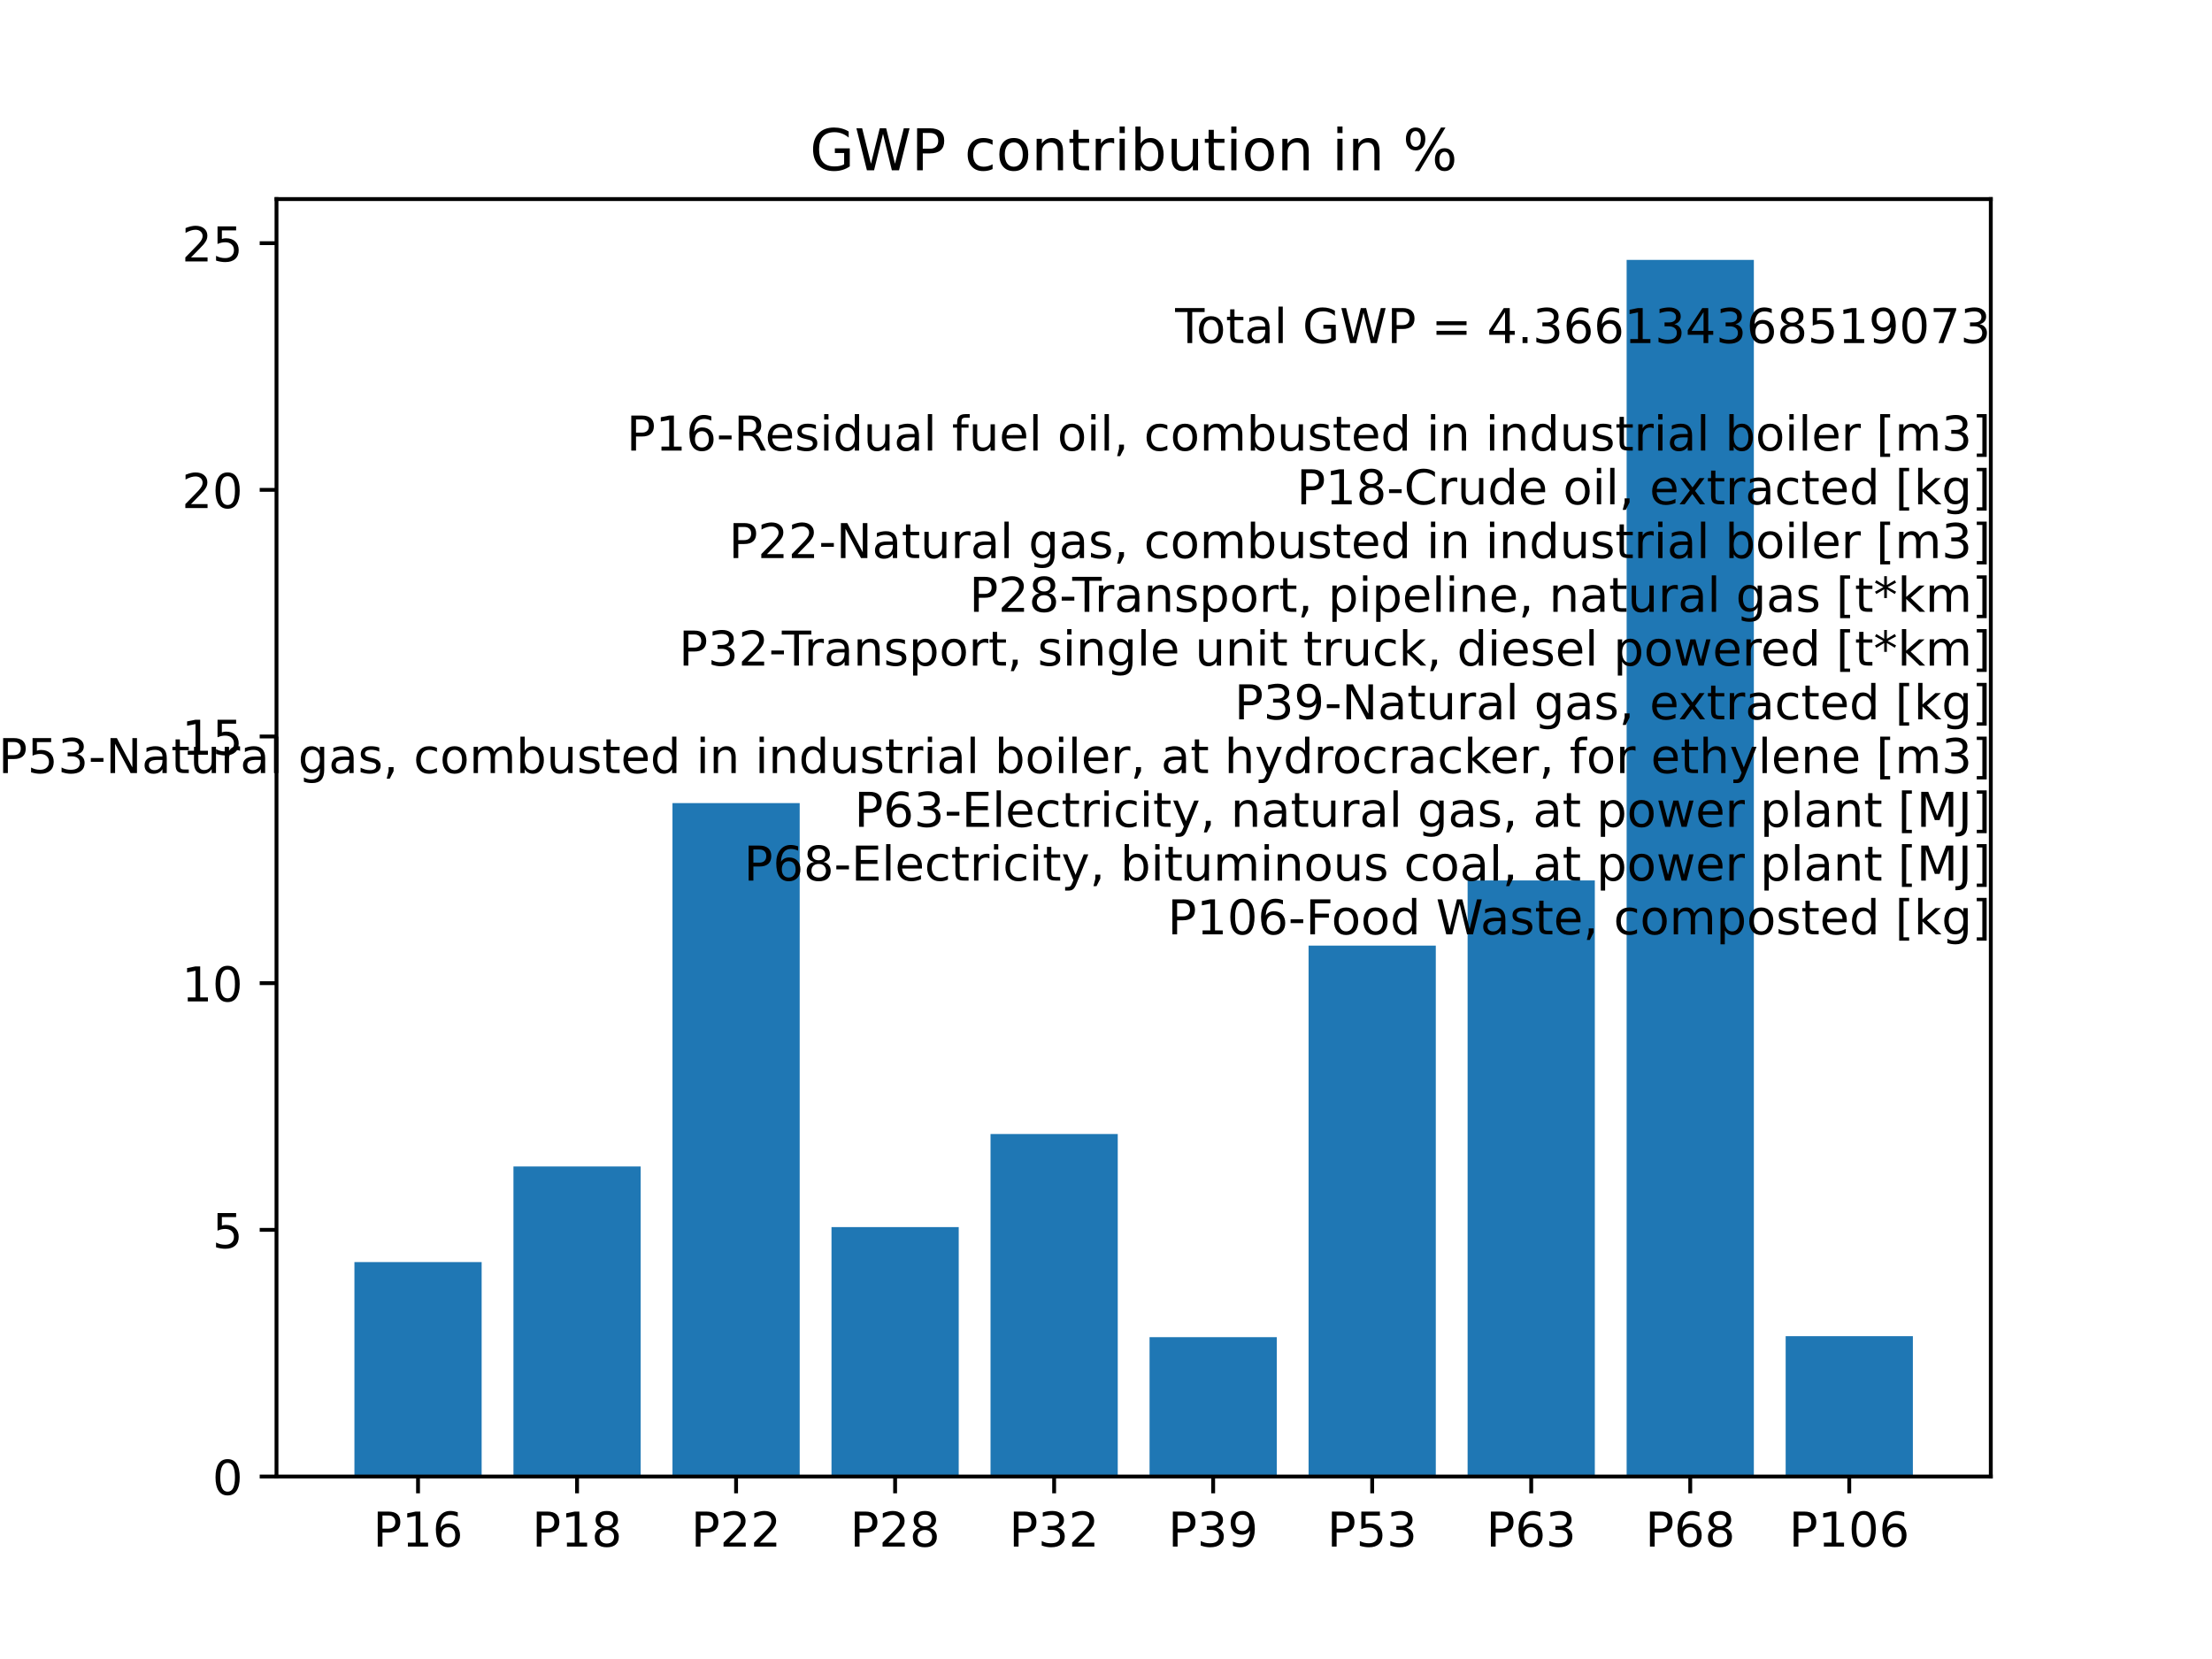 <?xml version="1.0" encoding="utf-8" standalone="no"?>
<!DOCTYPE svg PUBLIC "-//W3C//DTD SVG 1.1//EN"
  "http://www.w3.org/Graphics/SVG/1.1/DTD/svg11.dtd">
<!-- Created with matplotlib (https://matplotlib.org/) -->
<svg height="345.6pt" version="1.1" viewBox="0 0 460.8 345.6" width="460.8pt" xmlns="http://www.w3.org/2000/svg" xmlns:xlink="http://www.w3.org/1999/xlink">
 <defs>
  <style type="text/css">*{stroke-linecap:butt;stroke-linejoin:round;}</style>
 </defs>
 <g id="figure_1">
  <g id="patch_1">
   <path d="M 0 345.6 
L 460.8 345.6 
L 460.8 0 
L 0 0 
z
" style="fill:#ffffff;"/>
  </g>
  <g id="axes_1">
   <g id="patch_2">
    <path d="M 57.6 307.584 
L 414.72 307.584 
L 414.72 41.472 
L 57.6 41.472 
z
" style="fill:#ffffff;"/>
   </g>
   <g id="patch_3">
    <path clip-path="url(#pdb915aa2d9)" d="M 73.833 307.584 
L 100.335 307.584 
L 100.335 262.91 
L 73.833 262.91 
z
" style="fill:#1f77b4;"/>
   </g>
   <g id="patch_4">
    <path clip-path="url(#pdb915aa2d9)" d="M 106.961 307.584 
L 133.463 307.584 
L 133.463 242.993 
L 106.961 242.993 
z
" style="fill:#1f77b4;"/>
   </g>
   <g id="patch_5">
    <path clip-path="url(#pdb915aa2d9)" d="M 140.089 307.584 
L 166.591 307.584 
L 166.591 167.307 
L 140.089 167.307 
z
" style="fill:#1f77b4;"/>
   </g>
   <g id="patch_6">
    <path clip-path="url(#pdb915aa2d9)" d="M 173.217 307.584 
L 199.719 307.584 
L 199.719 255.628 
L 173.217 255.628 
z
" style="fill:#1f77b4;"/>
   </g>
   <g id="patch_7">
    <path clip-path="url(#pdb915aa2d9)" d="M 206.345 307.584 
L 232.847 307.584 
L 232.847 236.241 
L 206.345 236.241 
z
" style="fill:#1f77b4;"/>
   </g>
   <g id="patch_8">
    <path clip-path="url(#pdb915aa2d9)" d="M 239.473 307.584 
L 265.975 307.584 
L 265.975 278.551 
L 239.473 278.551 
z
" style="fill:#1f77b4;"/>
   </g>
   <g id="patch_9">
    <path clip-path="url(#pdb915aa2d9)" d="M 272.601 307.584 
L 299.103 307.584 
L 299.103 196.993 
L 272.601 196.993 
z
" style="fill:#1f77b4;"/>
   </g>
   <g id="patch_10">
    <path clip-path="url(#pdb915aa2d9)" d="M 305.729 307.584 
L 332.231 307.584 
L 332.231 183.408 
L 305.729 183.408 
z
" style="fill:#1f77b4;"/>
   </g>
   <g id="patch_11">
    <path clip-path="url(#pdb915aa2d9)" d="M 338.857 307.584 
L 365.359 307.584 
L 365.359 54.144 
L 338.857 54.144 
z
" style="fill:#1f77b4;"/>
   </g>
   <g id="patch_12">
    <path clip-path="url(#pdb915aa2d9)" d="M 371.985 307.584 
L 398.487 307.584 
L 398.487 278.349 
L 371.985 278.349 
z
" style="fill:#1f77b4;"/>
   </g>
   <g id="matplotlib.axis_1">
    <g id="xtick_1">
     <g id="line2d_1">
      <defs>
       <path d="M 0 0 
L 0 3.5 
" id="me3c1820be6" style="stroke:#000000;stroke-width:0.8;"/>
      </defs>
      <g>
       <use style="stroke:#000000;stroke-width:0.8;" x="87.084" xlink:href="#me3c1820be6" y="307.584"/>
      </g>
     </g>
     <g id="text_1">
      <!-- P16 -->
      <g transform="translate(77.707 322.182)scale(0.1 -0.1)">
       <defs>
        <path d="M 19.672 64.797 
L 19.672 37.406 
L 32.078 37.406 
Q 38.969 37.406 42.719 40.969 
Q 46.484 44.531 46.484 51.125 
Q 46.484 57.672 42.719 61.234 
Q 38.969 64.797 32.078 64.797 
z
M 9.812 72.906 
L 32.078 72.906 
Q 44.344 72.906 50.609 67.359 
Q 56.891 61.812 56.891 51.125 
Q 56.891 40.328 50.609 34.812 
Q 44.344 29.297 32.078 29.297 
L 19.672 29.297 
L 19.672 0 
L 9.812 0 
z
" id="DejaVuSans-80"/>
        <path d="M 12.406 8.297 
L 28.516 8.297 
L 28.516 63.922 
L 10.984 60.406 
L 10.984 69.391 
L 28.422 72.906 
L 38.281 72.906 
L 38.281 8.297 
L 54.391 8.297 
L 54.391 0 
L 12.406 0 
z
" id="DejaVuSans-49"/>
        <path d="M 33.016 40.375 
Q 26.375 40.375 22.484 35.828 
Q 18.609 31.297 18.609 23.391 
Q 18.609 15.531 22.484 10.953 
Q 26.375 6.391 33.016 6.391 
Q 39.656 6.391 43.531 10.953 
Q 47.406 15.531 47.406 23.391 
Q 47.406 31.297 43.531 35.828 
Q 39.656 40.375 33.016 40.375 
z
M 52.594 71.297 
L 52.594 62.312 
Q 48.875 64.062 45.094 64.984 
Q 41.312 65.922 37.594 65.922 
Q 27.828 65.922 22.672 59.328 
Q 17.531 52.734 16.797 39.406 
Q 19.672 43.656 24.016 45.922 
Q 28.375 48.188 33.594 48.188 
Q 44.578 48.188 50.953 41.516 
Q 57.328 34.859 57.328 23.391 
Q 57.328 12.156 50.688 5.359 
Q 44.047 -1.422 33.016 -1.422 
Q 20.359 -1.422 13.672 8.266 
Q 6.984 17.969 6.984 36.375 
Q 6.984 53.656 15.188 63.938 
Q 23.391 74.219 37.203 74.219 
Q 40.922 74.219 44.703 73.484 
Q 48.484 72.75 52.594 71.297 
z
" id="DejaVuSans-54"/>
       </defs>
       <use xlink:href="#DejaVuSans-80"/>
       <use x="60.303" xlink:href="#DejaVuSans-49"/>
       <use x="123.926" xlink:href="#DejaVuSans-54"/>
      </g>
     </g>
    </g>
    <g id="xtick_2">
     <g id="line2d_2">
      <g>
       <use style="stroke:#000000;stroke-width:0.8;" x="120.212" xlink:href="#me3c1820be6" y="307.584"/>
      </g>
     </g>
     <g id="text_2">
      <!-- P18 -->
      <g transform="translate(110.835 322.182)scale(0.1 -0.1)">
       <defs>
        <path d="M 31.781 34.625 
Q 24.75 34.625 20.719 30.859 
Q 16.703 27.094 16.703 20.516 
Q 16.703 13.922 20.719 10.156 
Q 24.75 6.391 31.781 6.391 
Q 38.812 6.391 42.859 10.172 
Q 46.922 13.969 46.922 20.516 
Q 46.922 27.094 42.891 30.859 
Q 38.875 34.625 31.781 34.625 
z
M 21.922 38.812 
Q 15.578 40.375 12.031 44.719 
Q 8.5 49.078 8.5 55.328 
Q 8.5 64.062 14.719 69.141 
Q 20.953 74.219 31.781 74.219 
Q 42.672 74.219 48.875 69.141 
Q 55.078 64.062 55.078 55.328 
Q 55.078 49.078 51.531 44.719 
Q 48 40.375 41.703 38.812 
Q 48.828 37.156 52.797 32.312 
Q 56.781 27.484 56.781 20.516 
Q 56.781 9.906 50.312 4.234 
Q 43.844 -1.422 31.781 -1.422 
Q 19.734 -1.422 13.25 4.234 
Q 6.781 9.906 6.781 20.516 
Q 6.781 27.484 10.781 32.312 
Q 14.797 37.156 21.922 38.812 
z
M 18.312 54.391 
Q 18.312 48.734 21.844 45.562 
Q 25.391 42.391 31.781 42.391 
Q 38.141 42.391 41.719 45.562 
Q 45.312 48.734 45.312 54.391 
Q 45.312 60.062 41.719 63.234 
Q 38.141 66.406 31.781 66.406 
Q 25.391 66.406 21.844 63.234 
Q 18.312 60.062 18.312 54.391 
z
" id="DejaVuSans-56"/>
       </defs>
       <use xlink:href="#DejaVuSans-80"/>
       <use x="60.303" xlink:href="#DejaVuSans-49"/>
       <use x="123.926" xlink:href="#DejaVuSans-56"/>
      </g>
     </g>
    </g>
    <g id="xtick_3">
     <g id="line2d_3">
      <g>
       <use style="stroke:#000000;stroke-width:0.8;" x="153.34" xlink:href="#me3c1820be6" y="307.584"/>
      </g>
     </g>
     <g id="text_3">
      <!-- P22 -->
      <g transform="translate(143.963 322.182)scale(0.1 -0.1)">
       <defs>
        <path d="M 19.188 8.297 
L 53.609 8.297 
L 53.609 0 
L 7.328 0 
L 7.328 8.297 
Q 12.938 14.109 22.625 23.891 
Q 32.328 33.688 34.812 36.531 
Q 39.547 41.844 41.422 45.531 
Q 43.312 49.219 43.312 52.781 
Q 43.312 58.594 39.234 62.25 
Q 35.156 65.922 28.609 65.922 
Q 23.969 65.922 18.812 64.312 
Q 13.672 62.703 7.812 59.422 
L 7.812 69.391 
Q 13.766 71.781 18.938 73 
Q 24.125 74.219 28.422 74.219 
Q 39.75 74.219 46.484 68.547 
Q 53.219 62.891 53.219 53.422 
Q 53.219 48.922 51.531 44.891 
Q 49.859 40.875 45.406 35.406 
Q 44.188 33.984 37.641 27.219 
Q 31.109 20.453 19.188 8.297 
z
" id="DejaVuSans-50"/>
       </defs>
       <use xlink:href="#DejaVuSans-80"/>
       <use x="60.303" xlink:href="#DejaVuSans-50"/>
       <use x="123.926" xlink:href="#DejaVuSans-50"/>
      </g>
     </g>
    </g>
    <g id="xtick_4">
     <g id="line2d_4">
      <g>
       <use style="stroke:#000000;stroke-width:0.8;" x="186.468" xlink:href="#me3c1820be6" y="307.584"/>
      </g>
     </g>
     <g id="text_4">
      <!-- P28 -->
      <g transform="translate(177.091 322.182)scale(0.1 -0.1)">
       <use xlink:href="#DejaVuSans-80"/>
       <use x="60.303" xlink:href="#DejaVuSans-50"/>
       <use x="123.926" xlink:href="#DejaVuSans-56"/>
      </g>
     </g>
    </g>
    <g id="xtick_5">
     <g id="line2d_5">
      <g>
       <use style="stroke:#000000;stroke-width:0.8;" x="219.596" xlink:href="#me3c1820be6" y="307.584"/>
      </g>
     </g>
     <g id="text_5">
      <!-- P32 -->
      <g transform="translate(210.219 322.182)scale(0.1 -0.1)">
       <defs>
        <path d="M 40.578 39.312 
Q 47.656 37.797 51.625 33 
Q 55.609 28.219 55.609 21.188 
Q 55.609 10.406 48.188 4.484 
Q 40.766 -1.422 27.094 -1.422 
Q 22.516 -1.422 17.656 -0.516 
Q 12.797 0.391 7.625 2.203 
L 7.625 11.719 
Q 11.719 9.328 16.594 8.109 
Q 21.484 6.891 26.812 6.891 
Q 36.078 6.891 40.938 10.547 
Q 45.797 14.203 45.797 21.188 
Q 45.797 27.641 41.281 31.266 
Q 36.766 34.906 28.719 34.906 
L 20.219 34.906 
L 20.219 43.016 
L 29.109 43.016 
Q 36.375 43.016 40.234 45.922 
Q 44.094 48.828 44.094 54.297 
Q 44.094 59.906 40.109 62.906 
Q 36.141 65.922 28.719 65.922 
Q 24.656 65.922 20.016 65.031 
Q 15.375 64.156 9.812 62.312 
L 9.812 71.094 
Q 15.438 72.656 20.344 73.438 
Q 25.25 74.219 29.594 74.219 
Q 40.828 74.219 47.359 69.109 
Q 53.906 64.016 53.906 55.328 
Q 53.906 49.266 50.438 45.094 
Q 46.969 40.922 40.578 39.312 
z
" id="DejaVuSans-51"/>
       </defs>
       <use xlink:href="#DejaVuSans-80"/>
       <use x="60.303" xlink:href="#DejaVuSans-51"/>
       <use x="123.926" xlink:href="#DejaVuSans-50"/>
      </g>
     </g>
    </g>
    <g id="xtick_6">
     <g id="line2d_6">
      <g>
       <use style="stroke:#000000;stroke-width:0.8;" x="252.724" xlink:href="#me3c1820be6" y="307.584"/>
      </g>
     </g>
     <g id="text_6">
      <!-- P39 -->
      <g transform="translate(243.347 322.182)scale(0.1 -0.1)">
       <defs>
        <path d="M 10.984 1.516 
L 10.984 10.5 
Q 14.703 8.734 18.5 7.812 
Q 22.312 6.891 25.984 6.891 
Q 35.75 6.891 40.891 13.453 
Q 46.047 20.016 46.781 33.406 
Q 43.953 29.203 39.594 26.953 
Q 35.25 24.703 29.984 24.703 
Q 19.047 24.703 12.672 31.312 
Q 6.297 37.938 6.297 49.422 
Q 6.297 60.641 12.938 67.422 
Q 19.578 74.219 30.609 74.219 
Q 43.266 74.219 49.922 64.516 
Q 56.594 54.828 56.594 36.375 
Q 56.594 19.141 48.406 8.859 
Q 40.234 -1.422 26.422 -1.422 
Q 22.703 -1.422 18.891 -0.688 
Q 15.094 0.047 10.984 1.516 
z
M 30.609 32.422 
Q 37.25 32.422 41.125 36.953 
Q 45.016 41.5 45.016 49.422 
Q 45.016 57.281 41.125 61.844 
Q 37.25 66.406 30.609 66.406 
Q 23.969 66.406 20.094 61.844 
Q 16.219 57.281 16.219 49.422 
Q 16.219 41.5 20.094 36.953 
Q 23.969 32.422 30.609 32.422 
z
" id="DejaVuSans-57"/>
       </defs>
       <use xlink:href="#DejaVuSans-80"/>
       <use x="60.303" xlink:href="#DejaVuSans-51"/>
       <use x="123.926" xlink:href="#DejaVuSans-57"/>
      </g>
     </g>
    </g>
    <g id="xtick_7">
     <g id="line2d_7">
      <g>
       <use style="stroke:#000000;stroke-width:0.8;" x="285.852" xlink:href="#me3c1820be6" y="307.584"/>
      </g>
     </g>
     <g id="text_7">
      <!-- P53 -->
      <g transform="translate(276.475 322.182)scale(0.1 -0.1)">
       <defs>
        <path d="M 10.797 72.906 
L 49.516 72.906 
L 49.516 64.594 
L 19.828 64.594 
L 19.828 46.734 
Q 21.969 47.469 24.109 47.828 
Q 26.266 48.188 28.422 48.188 
Q 40.625 48.188 47.75 41.5 
Q 54.891 34.812 54.891 23.391 
Q 54.891 11.625 47.562 5.094 
Q 40.234 -1.422 26.906 -1.422 
Q 22.312 -1.422 17.547 -0.641 
Q 12.797 0.141 7.719 1.703 
L 7.719 11.625 
Q 12.109 9.234 16.797 8.062 
Q 21.484 6.891 26.703 6.891 
Q 35.156 6.891 40.078 11.328 
Q 45.016 15.766 45.016 23.391 
Q 45.016 31 40.078 35.438 
Q 35.156 39.891 26.703 39.891 
Q 22.75 39.891 18.812 39.016 
Q 14.891 38.141 10.797 36.281 
z
" id="DejaVuSans-53"/>
       </defs>
       <use xlink:href="#DejaVuSans-80"/>
       <use x="60.303" xlink:href="#DejaVuSans-53"/>
       <use x="123.926" xlink:href="#DejaVuSans-51"/>
      </g>
     </g>
    </g>
    <g id="xtick_8">
     <g id="line2d_8">
      <g>
       <use style="stroke:#000000;stroke-width:0.8;" x="318.98" xlink:href="#me3c1820be6" y="307.584"/>
      </g>
     </g>
     <g id="text_8">
      <!-- P63 -->
      <g transform="translate(309.603 322.182)scale(0.1 -0.1)">
       <use xlink:href="#DejaVuSans-80"/>
       <use x="60.303" xlink:href="#DejaVuSans-54"/>
       <use x="123.926" xlink:href="#DejaVuSans-51"/>
      </g>
     </g>
    </g>
    <g id="xtick_9">
     <g id="line2d_9">
      <g>
       <use style="stroke:#000000;stroke-width:0.8;" x="352.108" xlink:href="#me3c1820be6" y="307.584"/>
      </g>
     </g>
     <g id="text_9">
      <!-- P68 -->
      <g transform="translate(342.731 322.182)scale(0.1 -0.1)">
       <use xlink:href="#DejaVuSans-80"/>
       <use x="60.303" xlink:href="#DejaVuSans-54"/>
       <use x="123.926" xlink:href="#DejaVuSans-56"/>
      </g>
     </g>
    </g>
    <g id="xtick_10">
     <g id="line2d_10">
      <g>
       <use style="stroke:#000000;stroke-width:0.8;" x="385.236" xlink:href="#me3c1820be6" y="307.584"/>
      </g>
     </g>
     <g id="text_10">
      <!-- P106 -->
      <g transform="translate(372.677 322.182)scale(0.1 -0.1)">
       <defs>
        <path d="M 31.781 66.406 
Q 24.172 66.406 20.328 58.906 
Q 16.5 51.422 16.5 36.375 
Q 16.5 21.391 20.328 13.891 
Q 24.172 6.391 31.781 6.391 
Q 39.453 6.391 43.281 13.891 
Q 47.125 21.391 47.125 36.375 
Q 47.125 51.422 43.281 58.906 
Q 39.453 66.406 31.781 66.406 
z
M 31.781 74.219 
Q 44.047 74.219 50.516 64.516 
Q 56.984 54.828 56.984 36.375 
Q 56.984 17.969 50.516 8.266 
Q 44.047 -1.422 31.781 -1.422 
Q 19.531 -1.422 13.062 8.266 
Q 6.594 17.969 6.594 36.375 
Q 6.594 54.828 13.062 64.516 
Q 19.531 74.219 31.781 74.219 
z
" id="DejaVuSans-48"/>
       </defs>
       <use xlink:href="#DejaVuSans-80"/>
       <use x="60.303" xlink:href="#DejaVuSans-49"/>
       <use x="123.926" xlink:href="#DejaVuSans-48"/>
       <use x="187.549" xlink:href="#DejaVuSans-54"/>
      </g>
     </g>
    </g>
   </g>
   <g id="matplotlib.axis_2">
    <g id="ytick_1">
     <g id="line2d_11">
      <defs>
       <path d="M 0 0 
L -3.5 0 
" id="m785fadb563" style="stroke:#000000;stroke-width:0.8;"/>
      </defs>
      <g>
       <use style="stroke:#000000;stroke-width:0.8;" x="57.6" xlink:href="#m785fadb563" y="307.584"/>
      </g>
     </g>
     <g id="text_11">
      <!-- 0 -->
      <g transform="translate(44.237 311.383)scale(0.1 -0.1)">
       <use xlink:href="#DejaVuSans-48"/>
      </g>
     </g>
    </g>
    <g id="ytick_2">
     <g id="line2d_12">
      <g>
       <use style="stroke:#000000;stroke-width:0.8;" x="57.6" xlink:href="#m785fadb563" y="256.198"/>
      </g>
     </g>
     <g id="text_12">
      <!-- 5 -->
      <g transform="translate(44.237 259.998)scale(0.1 -0.1)">
       <use xlink:href="#DejaVuSans-53"/>
      </g>
     </g>
    </g>
    <g id="ytick_3">
     <g id="line2d_13">
      <g>
       <use style="stroke:#000000;stroke-width:0.8;" x="57.6" xlink:href="#m785fadb563" y="204.813"/>
      </g>
     </g>
     <g id="text_13">
      <!-- 10 -->
      <g transform="translate(37.875 208.612)scale(0.1 -0.1)">
       <use xlink:href="#DejaVuSans-49"/>
       <use x="63.623" xlink:href="#DejaVuSans-48"/>
      </g>
     </g>
    </g>
    <g id="ytick_4">
     <g id="line2d_14">
      <g>
       <use style="stroke:#000000;stroke-width:0.8;" x="57.6" xlink:href="#m785fadb563" y="153.427"/>
      </g>
     </g>
     <g id="text_14">
      <!-- 15 -->
      <g transform="translate(37.875 157.226)scale(0.1 -0.1)">
       <use xlink:href="#DejaVuSans-49"/>
       <use x="63.623" xlink:href="#DejaVuSans-53"/>
      </g>
     </g>
    </g>
    <g id="ytick_5">
     <g id="line2d_15">
      <g>
       <use style="stroke:#000000;stroke-width:0.8;" x="57.6" xlink:href="#m785fadb563" y="102.042"/>
      </g>
     </g>
     <g id="text_15">
      <!-- 20 -->
      <g transform="translate(37.875 105.841)scale(0.1 -0.1)">
       <use xlink:href="#DejaVuSans-50"/>
       <use x="63.623" xlink:href="#DejaVuSans-48"/>
      </g>
     </g>
    </g>
    <g id="ytick_6">
     <g id="line2d_16">
      <g>
       <use style="stroke:#000000;stroke-width:0.8;" x="57.6" xlink:href="#m785fadb563" y="50.656"/>
      </g>
     </g>
     <g id="text_16">
      <!-- 25 -->
      <g transform="translate(37.875 54.455)scale(0.1 -0.1)">
       <use xlink:href="#DejaVuSans-50"/>
       <use x="63.623" xlink:href="#DejaVuSans-53"/>
      </g>
     </g>
    </g>
   </g>
   <g id="patch_13">
    <path d="M 57.6 307.584 
L 57.6 41.472 
" style="fill:none;stroke:#000000;stroke-linecap:square;stroke-linejoin:miter;stroke-width:0.8;"/>
   </g>
   <g id="patch_14">
    <path d="M 414.72 307.584 
L 414.72 41.472 
" style="fill:none;stroke:#000000;stroke-linecap:square;stroke-linejoin:miter;stroke-width:0.8;"/>
   </g>
   <g id="patch_15">
    <path d="M 57.6 307.584 
L 414.72 307.584 
" style="fill:none;stroke:#000000;stroke-linecap:square;stroke-linejoin:miter;stroke-width:0.8;"/>
   </g>
   <g id="patch_16">
    <path d="M 57.6 41.472 
L 414.72 41.472 
" style="fill:none;stroke:#000000;stroke-linecap:square;stroke-linejoin:miter;stroke-width:0.8;"/>
   </g>
   <g id="text_17">
    <!--  -->
    <g transform="translate(414.72 49.07)scale(0.1 -0.1)"/>
    <!--  -->
    <g transform="translate(414.72 60.268)scale(0.1 -0.1)"/>
    <!--  Total GWP = 4.366134368519073 -->
    <g transform="translate(241.631 71.466)scale(0.1 -0.1)">
     <defs>
      <path id="DejaVuSans-32"/>
      <path d="M -0.297 72.906 
L 61.375 72.906 
L 61.375 64.594 
L 35.5 64.594 
L 35.5 0 
L 25.594 0 
L 25.594 64.594 
L -0.297 64.594 
z
" id="DejaVuSans-84"/>
      <path d="M 30.609 48.391 
Q 23.391 48.391 19.188 42.75 
Q 14.984 37.109 14.984 27.297 
Q 14.984 17.484 19.156 11.844 
Q 23.344 6.203 30.609 6.203 
Q 37.797 6.203 41.984 11.859 
Q 46.188 17.531 46.188 27.297 
Q 46.188 37.016 41.984 42.703 
Q 37.797 48.391 30.609 48.391 
z
M 30.609 56 
Q 42.328 56 49.016 48.375 
Q 55.719 40.766 55.719 27.297 
Q 55.719 13.875 49.016 6.219 
Q 42.328 -1.422 30.609 -1.422 
Q 18.844 -1.422 12.172 6.219 
Q 5.516 13.875 5.516 27.297 
Q 5.516 40.766 12.172 48.375 
Q 18.844 56 30.609 56 
z
" id="DejaVuSans-111"/>
      <path d="M 18.312 70.219 
L 18.312 54.688 
L 36.812 54.688 
L 36.812 47.703 
L 18.312 47.703 
L 18.312 18.016 
Q 18.312 11.328 20.141 9.422 
Q 21.969 7.516 27.594 7.516 
L 36.812 7.516 
L 36.812 0 
L 27.594 0 
Q 17.188 0 13.234 3.875 
Q 9.281 7.766 9.281 18.016 
L 9.281 47.703 
L 2.688 47.703 
L 2.688 54.688 
L 9.281 54.688 
L 9.281 70.219 
z
" id="DejaVuSans-116"/>
      <path d="M 34.281 27.484 
Q 23.391 27.484 19.188 25 
Q 14.984 22.516 14.984 16.5 
Q 14.984 11.719 18.141 8.906 
Q 21.297 6.109 26.703 6.109 
Q 34.188 6.109 38.703 11.406 
Q 43.219 16.703 43.219 25.484 
L 43.219 27.484 
z
M 52.203 31.203 
L 52.203 0 
L 43.219 0 
L 43.219 8.297 
Q 40.141 3.328 35.547 0.953 
Q 30.953 -1.422 24.312 -1.422 
Q 15.922 -1.422 10.953 3.297 
Q 6 8.016 6 15.922 
Q 6 25.141 12.172 29.828 
Q 18.359 34.516 30.609 34.516 
L 43.219 34.516 
L 43.219 35.406 
Q 43.219 41.609 39.141 45 
Q 35.062 48.391 27.688 48.391 
Q 23 48.391 18.547 47.266 
Q 14.109 46.141 10.016 43.891 
L 10.016 52.203 
Q 14.938 54.109 19.578 55.047 
Q 24.219 56 28.609 56 
Q 40.484 56 46.344 49.844 
Q 52.203 43.703 52.203 31.203 
z
" id="DejaVuSans-97"/>
      <path d="M 9.422 75.984 
L 18.406 75.984 
L 18.406 0 
L 9.422 0 
z
" id="DejaVuSans-108"/>
      <path d="M 59.516 10.406 
L 59.516 29.984 
L 43.406 29.984 
L 43.406 38.094 
L 69.281 38.094 
L 69.281 6.781 
Q 63.578 2.734 56.688 0.656 
Q 49.812 -1.422 42 -1.422 
Q 24.906 -1.422 15.25 8.562 
Q 5.609 18.562 5.609 36.375 
Q 5.609 54.25 15.25 64.234 
Q 24.906 74.219 42 74.219 
Q 49.125 74.219 55.547 72.453 
Q 61.969 70.703 67.391 67.281 
L 67.391 56.781 
Q 61.922 61.422 55.766 63.766 
Q 49.609 66.109 42.828 66.109 
Q 29.438 66.109 22.719 58.641 
Q 16.016 51.172 16.016 36.375 
Q 16.016 21.625 22.719 14.156 
Q 29.438 6.688 42.828 6.688 
Q 48.047 6.688 52.141 7.594 
Q 56.25 8.5 59.516 10.406 
z
" id="DejaVuSans-71"/>
      <path d="M 3.328 72.906 
L 13.281 72.906 
L 28.609 11.281 
L 43.891 72.906 
L 54.984 72.906 
L 70.312 11.281 
L 85.594 72.906 
L 95.609 72.906 
L 77.297 0 
L 64.891 0 
L 49.516 63.281 
L 33.984 0 
L 21.578 0 
z
" id="DejaVuSans-87"/>
      <path d="M 10.594 45.406 
L 73.188 45.406 
L 73.188 37.203 
L 10.594 37.203 
z
M 10.594 25.484 
L 73.188 25.484 
L 73.188 17.188 
L 10.594 17.188 
z
" id="DejaVuSans-61"/>
      <path d="M 37.797 64.312 
L 12.891 25.391 
L 37.797 25.391 
z
M 35.203 72.906 
L 47.609 72.906 
L 47.609 25.391 
L 58.016 25.391 
L 58.016 17.188 
L 47.609 17.188 
L 47.609 0 
L 37.797 0 
L 37.797 17.188 
L 4.891 17.188 
L 4.891 26.703 
z
" id="DejaVuSans-52"/>
      <path d="M 10.688 12.406 
L 21 12.406 
L 21 0 
L 10.688 0 
z
" id="DejaVuSans-46"/>
      <path d="M 8.203 72.906 
L 55.078 72.906 
L 55.078 68.703 
L 28.609 0 
L 18.312 0 
L 43.219 64.594 
L 8.203 64.594 
z
" id="DejaVuSans-55"/>
     </defs>
     <use xlink:href="#DejaVuSans-32"/>
     <use x="31.787" xlink:href="#DejaVuSans-84"/>
     <use x="75.871" xlink:href="#DejaVuSans-111"/>
     <use x="137.053" xlink:href="#DejaVuSans-116"/>
     <use x="176.262" xlink:href="#DejaVuSans-97"/>
     <use x="237.541" xlink:href="#DejaVuSans-108"/>
     <use x="265.324" xlink:href="#DejaVuSans-32"/>
     <use x="297.111" xlink:href="#DejaVuSans-71"/>
     <use x="374.602" xlink:href="#DejaVuSans-87"/>
     <use x="473.479" xlink:href="#DejaVuSans-80"/>
     <use x="533.781" xlink:href="#DejaVuSans-32"/>
     <use x="565.568" xlink:href="#DejaVuSans-61"/>
     <use x="649.357" xlink:href="#DejaVuSans-32"/>
     <use x="681.145" xlink:href="#DejaVuSans-52"/>
     <use x="744.768" xlink:href="#DejaVuSans-46"/>
     <use x="776.555" xlink:href="#DejaVuSans-51"/>
     <use x="840.178" xlink:href="#DejaVuSans-54"/>
     <use x="903.801" xlink:href="#DejaVuSans-54"/>
     <use x="967.424" xlink:href="#DejaVuSans-49"/>
     <use x="1031.047" xlink:href="#DejaVuSans-51"/>
     <use x="1094.67" xlink:href="#DejaVuSans-52"/>
     <use x="1158.293" xlink:href="#DejaVuSans-51"/>
     <use x="1221.916" xlink:href="#DejaVuSans-54"/>
     <use x="1285.539" xlink:href="#DejaVuSans-56"/>
     <use x="1349.162" xlink:href="#DejaVuSans-53"/>
     <use x="1412.785" xlink:href="#DejaVuSans-49"/>
     <use x="1476.408" xlink:href="#DejaVuSans-57"/>
     <use x="1540.031" xlink:href="#DejaVuSans-48"/>
     <use x="1603.654" xlink:href="#DejaVuSans-55"/>
     <use x="1667.277" xlink:href="#DejaVuSans-51"/>
    </g>
    <!--  -->
    <g transform="translate(414.72 82.664)scale(0.1 -0.1)"/>
    <!-- P16-Residual fuel oil, combusted in industrial boiler [m3] -->
    <g transform="translate(130.526 93.862)scale(0.1 -0.1)">
     <defs>
      <path d="M 4.891 31.391 
L 31.203 31.391 
L 31.203 23.391 
L 4.891 23.391 
z
" id="DejaVuSans-45"/>
      <path d="M 44.391 34.188 
Q 47.562 33.109 50.562 29.594 
Q 53.562 26.078 56.594 19.922 
L 66.609 0 
L 56 0 
L 46.688 18.703 
Q 43.062 26.031 39.672 28.422 
Q 36.281 30.812 30.422 30.812 
L 19.672 30.812 
L 19.672 0 
L 9.812 0 
L 9.812 72.906 
L 32.078 72.906 
Q 44.578 72.906 50.734 67.672 
Q 56.891 62.453 56.891 51.906 
Q 56.891 45.016 53.688 40.469 
Q 50.484 35.938 44.391 34.188 
z
M 19.672 64.797 
L 19.672 38.922 
L 32.078 38.922 
Q 39.203 38.922 42.844 42.219 
Q 46.484 45.516 46.484 51.906 
Q 46.484 58.297 42.844 61.547 
Q 39.203 64.797 32.078 64.797 
z
" id="DejaVuSans-82"/>
      <path d="M 56.203 29.594 
L 56.203 25.203 
L 14.891 25.203 
Q 15.484 15.922 20.484 11.062 
Q 25.484 6.203 34.422 6.203 
Q 39.594 6.203 44.453 7.469 
Q 49.312 8.734 54.109 11.281 
L 54.109 2.781 
Q 49.266 0.734 44.188 -0.344 
Q 39.109 -1.422 33.891 -1.422 
Q 20.797 -1.422 13.156 6.188 
Q 5.516 13.812 5.516 26.812 
Q 5.516 40.234 12.766 48.109 
Q 20.016 56 32.328 56 
Q 43.359 56 49.781 48.891 
Q 56.203 41.797 56.203 29.594 
z
M 47.219 32.234 
Q 47.125 39.594 43.094 43.984 
Q 39.062 48.391 32.422 48.391 
Q 24.906 48.391 20.391 44.141 
Q 15.875 39.891 15.188 32.172 
z
" id="DejaVuSans-101"/>
      <path d="M 44.281 53.078 
L 44.281 44.578 
Q 40.484 46.531 36.375 47.5 
Q 32.281 48.484 27.875 48.484 
Q 21.188 48.484 17.844 46.438 
Q 14.5 44.391 14.5 40.281 
Q 14.5 37.156 16.891 35.375 
Q 19.281 33.594 26.516 31.984 
L 29.594 31.297 
Q 39.156 29.25 43.188 25.516 
Q 47.219 21.781 47.219 15.094 
Q 47.219 7.469 41.188 3.016 
Q 35.156 -1.422 24.609 -1.422 
Q 20.219 -1.422 15.453 -0.562 
Q 10.688 0.297 5.422 2 
L 5.422 11.281 
Q 10.406 8.688 15.234 7.391 
Q 20.062 6.109 24.812 6.109 
Q 31.156 6.109 34.562 8.281 
Q 37.984 10.453 37.984 14.406 
Q 37.984 18.062 35.516 20.016 
Q 33.062 21.969 24.703 23.781 
L 21.578 24.516 
Q 13.234 26.266 9.516 29.906 
Q 5.812 33.547 5.812 39.891 
Q 5.812 47.609 11.281 51.797 
Q 16.75 56 26.812 56 
Q 31.781 56 36.172 55.266 
Q 40.578 54.547 44.281 53.078 
z
" id="DejaVuSans-115"/>
      <path d="M 9.422 54.688 
L 18.406 54.688 
L 18.406 0 
L 9.422 0 
z
M 9.422 75.984 
L 18.406 75.984 
L 18.406 64.594 
L 9.422 64.594 
z
" id="DejaVuSans-105"/>
      <path d="M 45.406 46.391 
L 45.406 75.984 
L 54.391 75.984 
L 54.391 0 
L 45.406 0 
L 45.406 8.203 
Q 42.578 3.328 38.25 0.953 
Q 33.938 -1.422 27.875 -1.422 
Q 17.969 -1.422 11.734 6.484 
Q 5.516 14.406 5.516 27.297 
Q 5.516 40.188 11.734 48.094 
Q 17.969 56 27.875 56 
Q 33.938 56 38.25 53.625 
Q 42.578 51.266 45.406 46.391 
z
M 14.797 27.297 
Q 14.797 17.391 18.875 11.75 
Q 22.953 6.109 30.078 6.109 
Q 37.203 6.109 41.297 11.75 
Q 45.406 17.391 45.406 27.297 
Q 45.406 37.203 41.297 42.844 
Q 37.203 48.484 30.078 48.484 
Q 22.953 48.484 18.875 42.844 
Q 14.797 37.203 14.797 27.297 
z
" id="DejaVuSans-100"/>
      <path d="M 8.5 21.578 
L 8.5 54.688 
L 17.484 54.688 
L 17.484 21.922 
Q 17.484 14.156 20.5 10.266 
Q 23.531 6.391 29.594 6.391 
Q 36.859 6.391 41.078 11.031 
Q 45.312 15.672 45.312 23.688 
L 45.312 54.688 
L 54.297 54.688 
L 54.297 0 
L 45.312 0 
L 45.312 8.406 
Q 42.047 3.422 37.719 1 
Q 33.406 -1.422 27.688 -1.422 
Q 18.266 -1.422 13.375 4.438 
Q 8.5 10.297 8.5 21.578 
z
M 31.109 56 
z
" id="DejaVuSans-117"/>
      <path d="M 37.109 75.984 
L 37.109 68.5 
L 28.516 68.5 
Q 23.688 68.5 21.797 66.547 
Q 19.922 64.594 19.922 59.516 
L 19.922 54.688 
L 34.719 54.688 
L 34.719 47.703 
L 19.922 47.703 
L 19.922 0 
L 10.891 0 
L 10.891 47.703 
L 2.297 47.703 
L 2.297 54.688 
L 10.891 54.688 
L 10.891 58.5 
Q 10.891 67.625 15.141 71.797 
Q 19.391 75.984 28.609 75.984 
z
" id="DejaVuSans-102"/>
      <path d="M 11.719 12.406 
L 22.016 12.406 
L 22.016 4 
L 14.016 -11.625 
L 7.719 -11.625 
L 11.719 4 
z
" id="DejaVuSans-44"/>
      <path d="M 48.781 52.594 
L 48.781 44.188 
Q 44.969 46.297 41.141 47.344 
Q 37.312 48.391 33.406 48.391 
Q 24.656 48.391 19.812 42.844 
Q 14.984 37.312 14.984 27.297 
Q 14.984 17.281 19.812 11.734 
Q 24.656 6.203 33.406 6.203 
Q 37.312 6.203 41.141 7.25 
Q 44.969 8.297 48.781 10.406 
L 48.781 2.094 
Q 45.016 0.344 40.984 -0.531 
Q 36.969 -1.422 32.422 -1.422 
Q 20.062 -1.422 12.781 6.344 
Q 5.516 14.109 5.516 27.297 
Q 5.516 40.672 12.859 48.328 
Q 20.219 56 33.016 56 
Q 37.156 56 41.109 55.141 
Q 45.062 54.297 48.781 52.594 
z
" id="DejaVuSans-99"/>
      <path d="M 52 44.188 
Q 55.375 50.25 60.062 53.125 
Q 64.75 56 71.094 56 
Q 79.641 56 84.281 50.016 
Q 88.922 44.047 88.922 33.016 
L 88.922 0 
L 79.891 0 
L 79.891 32.719 
Q 79.891 40.578 77.094 44.375 
Q 74.312 48.188 68.609 48.188 
Q 61.625 48.188 57.562 43.547 
Q 53.516 38.922 53.516 30.906 
L 53.516 0 
L 44.484 0 
L 44.484 32.719 
Q 44.484 40.625 41.703 44.406 
Q 38.922 48.188 33.109 48.188 
Q 26.219 48.188 22.156 43.531 
Q 18.109 38.875 18.109 30.906 
L 18.109 0 
L 9.078 0 
L 9.078 54.688 
L 18.109 54.688 
L 18.109 46.188 
Q 21.188 51.219 25.484 53.609 
Q 29.781 56 35.688 56 
Q 41.656 56 45.828 52.969 
Q 50 49.953 52 44.188 
z
" id="DejaVuSans-109"/>
      <path d="M 48.688 27.297 
Q 48.688 37.203 44.609 42.844 
Q 40.531 48.484 33.406 48.484 
Q 26.266 48.484 22.188 42.844 
Q 18.109 37.203 18.109 27.297 
Q 18.109 17.391 22.188 11.75 
Q 26.266 6.109 33.406 6.109 
Q 40.531 6.109 44.609 11.75 
Q 48.688 17.391 48.688 27.297 
z
M 18.109 46.391 
Q 20.953 51.266 25.266 53.625 
Q 29.594 56 35.594 56 
Q 45.562 56 51.781 48.094 
Q 58.016 40.188 58.016 27.297 
Q 58.016 14.406 51.781 6.484 
Q 45.562 -1.422 35.594 -1.422 
Q 29.594 -1.422 25.266 0.953 
Q 20.953 3.328 18.109 8.203 
L 18.109 0 
L 9.078 0 
L 9.078 75.984 
L 18.109 75.984 
z
" id="DejaVuSans-98"/>
      <path d="M 54.891 33.016 
L 54.891 0 
L 45.906 0 
L 45.906 32.719 
Q 45.906 40.484 42.875 44.328 
Q 39.844 48.188 33.797 48.188 
Q 26.516 48.188 22.312 43.547 
Q 18.109 38.922 18.109 30.906 
L 18.109 0 
L 9.078 0 
L 9.078 54.688 
L 18.109 54.688 
L 18.109 46.188 
Q 21.344 51.125 25.703 53.562 
Q 30.078 56 35.797 56 
Q 45.219 56 50.047 50.172 
Q 54.891 44.344 54.891 33.016 
z
" id="DejaVuSans-110"/>
      <path d="M 41.109 46.297 
Q 39.594 47.172 37.812 47.578 
Q 36.031 48 33.891 48 
Q 26.266 48 22.188 43.047 
Q 18.109 38.094 18.109 28.812 
L 18.109 0 
L 9.078 0 
L 9.078 54.688 
L 18.109 54.688 
L 18.109 46.188 
Q 20.953 51.172 25.484 53.578 
Q 30.031 56 36.531 56 
Q 37.453 56 38.578 55.875 
Q 39.703 55.766 41.062 55.516 
z
" id="DejaVuSans-114"/>
      <path d="M 8.594 75.984 
L 29.297 75.984 
L 29.297 69 
L 17.578 69 
L 17.578 -6.203 
L 29.297 -6.203 
L 29.297 -13.188 
L 8.594 -13.188 
z
" id="DejaVuSans-91"/>
      <path d="M 30.422 75.984 
L 30.422 -13.188 
L 9.719 -13.188 
L 9.719 -6.203 
L 21.391 -6.203 
L 21.391 69 
L 9.719 69 
L 9.719 75.984 
z
" id="DejaVuSans-93"/>
     </defs>
     <use xlink:href="#DejaVuSans-80"/>
     <use x="60.303" xlink:href="#DejaVuSans-49"/>
     <use x="123.926" xlink:href="#DejaVuSans-54"/>
     <use x="187.549" xlink:href="#DejaVuSans-45"/>
     <use x="223.633" xlink:href="#DejaVuSans-82"/>
     <use x="288.615" xlink:href="#DejaVuSans-101"/>
     <use x="350.139" xlink:href="#DejaVuSans-115"/>
     <use x="402.238" xlink:href="#DejaVuSans-105"/>
     <use x="430.021" xlink:href="#DejaVuSans-100"/>
     <use x="493.498" xlink:href="#DejaVuSans-117"/>
     <use x="556.877" xlink:href="#DejaVuSans-97"/>
     <use x="618.156" xlink:href="#DejaVuSans-108"/>
     <use x="645.939" xlink:href="#DejaVuSans-32"/>
     <use x="677.727" xlink:href="#DejaVuSans-102"/>
     <use x="712.932" xlink:href="#DejaVuSans-117"/>
     <use x="776.311" xlink:href="#DejaVuSans-101"/>
     <use x="837.834" xlink:href="#DejaVuSans-108"/>
     <use x="865.617" xlink:href="#DejaVuSans-32"/>
     <use x="897.404" xlink:href="#DejaVuSans-111"/>
     <use x="958.586" xlink:href="#DejaVuSans-105"/>
     <use x="986.369" xlink:href="#DejaVuSans-108"/>
     <use x="1014.152" xlink:href="#DejaVuSans-44"/>
     <use x="1045.939" xlink:href="#DejaVuSans-32"/>
     <use x="1077.727" xlink:href="#DejaVuSans-99"/>
     <use x="1132.707" xlink:href="#DejaVuSans-111"/>
     <use x="1193.889" xlink:href="#DejaVuSans-109"/>
     <use x="1291.301" xlink:href="#DejaVuSans-98"/>
     <use x="1354.777" xlink:href="#DejaVuSans-117"/>
     <use x="1418.156" xlink:href="#DejaVuSans-115"/>
     <use x="1470.256" xlink:href="#DejaVuSans-116"/>
     <use x="1509.465" xlink:href="#DejaVuSans-101"/>
     <use x="1570.988" xlink:href="#DejaVuSans-100"/>
     <use x="1634.465" xlink:href="#DejaVuSans-32"/>
     <use x="1666.252" xlink:href="#DejaVuSans-105"/>
     <use x="1694.035" xlink:href="#DejaVuSans-110"/>
     <use x="1757.414" xlink:href="#DejaVuSans-32"/>
     <use x="1789.201" xlink:href="#DejaVuSans-105"/>
     <use x="1816.984" xlink:href="#DejaVuSans-110"/>
     <use x="1880.363" xlink:href="#DejaVuSans-100"/>
     <use x="1943.84" xlink:href="#DejaVuSans-117"/>
     <use x="2007.219" xlink:href="#DejaVuSans-115"/>
     <use x="2059.318" xlink:href="#DejaVuSans-116"/>
     <use x="2098.527" xlink:href="#DejaVuSans-114"/>
     <use x="2139.641" xlink:href="#DejaVuSans-105"/>
     <use x="2167.424" xlink:href="#DejaVuSans-97"/>
     <use x="2228.703" xlink:href="#DejaVuSans-108"/>
     <use x="2256.486" xlink:href="#DejaVuSans-32"/>
     <use x="2288.273" xlink:href="#DejaVuSans-98"/>
     <use x="2351.75" xlink:href="#DejaVuSans-111"/>
     <use x="2412.932" xlink:href="#DejaVuSans-105"/>
     <use x="2440.715" xlink:href="#DejaVuSans-108"/>
     <use x="2468.498" xlink:href="#DejaVuSans-101"/>
     <use x="2530.021" xlink:href="#DejaVuSans-114"/>
     <use x="2571.135" xlink:href="#DejaVuSans-32"/>
     <use x="2602.922" xlink:href="#DejaVuSans-91"/>
     <use x="2641.936" xlink:href="#DejaVuSans-109"/>
     <use x="2739.348" xlink:href="#DejaVuSans-51"/>
     <use x="2802.971" xlink:href="#DejaVuSans-93"/>
    </g>
    <!-- P18-Crude oil, extracted [kg] -->
    <g transform="translate(270.118 105.059)scale(0.1 -0.1)">
     <defs>
      <path d="M 64.406 67.281 
L 64.406 56.891 
Q 59.422 61.531 53.781 63.812 
Q 48.141 66.109 41.797 66.109 
Q 29.297 66.109 22.656 58.469 
Q 16.016 50.828 16.016 36.375 
Q 16.016 21.969 22.656 14.328 
Q 29.297 6.688 41.797 6.688 
Q 48.141 6.688 53.781 8.984 
Q 59.422 11.281 64.406 15.922 
L 64.406 5.609 
Q 59.234 2.094 53.438 0.328 
Q 47.656 -1.422 41.219 -1.422 
Q 24.656 -1.422 15.125 8.703 
Q 5.609 18.844 5.609 36.375 
Q 5.609 53.953 15.125 64.078 
Q 24.656 74.219 41.219 74.219 
Q 47.75 74.219 53.531 72.484 
Q 59.328 70.75 64.406 67.281 
z
" id="DejaVuSans-67"/>
      <path d="M 54.891 54.688 
L 35.109 28.078 
L 55.906 0 
L 45.312 0 
L 29.391 21.484 
L 13.484 0 
L 2.875 0 
L 24.125 28.609 
L 4.688 54.688 
L 15.281 54.688 
L 29.781 35.203 
L 44.281 54.688 
z
" id="DejaVuSans-120"/>
      <path d="M 9.078 75.984 
L 18.109 75.984 
L 18.109 31.109 
L 44.922 54.688 
L 56.391 54.688 
L 27.391 29.109 
L 57.625 0 
L 45.906 0 
L 18.109 26.703 
L 18.109 0 
L 9.078 0 
z
" id="DejaVuSans-107"/>
      <path d="M 45.406 27.984 
Q 45.406 37.75 41.375 43.109 
Q 37.359 48.484 30.078 48.484 
Q 22.859 48.484 18.828 43.109 
Q 14.797 37.75 14.797 27.984 
Q 14.797 18.266 18.828 12.891 
Q 22.859 7.516 30.078 7.516 
Q 37.359 7.516 41.375 12.891 
Q 45.406 18.266 45.406 27.984 
z
M 54.391 6.781 
Q 54.391 -7.172 48.188 -13.984 
Q 42 -20.797 29.203 -20.797 
Q 24.469 -20.797 20.266 -20.094 
Q 16.062 -19.391 12.109 -17.922 
L 12.109 -9.188 
Q 16.062 -11.328 19.922 -12.344 
Q 23.781 -13.375 27.781 -13.375 
Q 36.625 -13.375 41.016 -8.766 
Q 45.406 -4.156 45.406 5.172 
L 45.406 9.625 
Q 42.625 4.781 38.281 2.391 
Q 33.938 0 27.875 0 
Q 17.828 0 11.672 7.656 
Q 5.516 15.328 5.516 27.984 
Q 5.516 40.672 11.672 48.328 
Q 17.828 56 27.875 56 
Q 33.938 56 38.281 53.609 
Q 42.625 51.219 45.406 46.391 
L 45.406 54.688 
L 54.391 54.688 
z
" id="DejaVuSans-103"/>
     </defs>
     <use xlink:href="#DejaVuSans-80"/>
     <use x="60.303" xlink:href="#DejaVuSans-49"/>
     <use x="123.926" xlink:href="#DejaVuSans-56"/>
     <use x="187.549" xlink:href="#DejaVuSans-45"/>
     <use x="223.633" xlink:href="#DejaVuSans-67"/>
     <use x="293.457" xlink:href="#DejaVuSans-114"/>
     <use x="334.57" xlink:href="#DejaVuSans-117"/>
     <use x="397.949" xlink:href="#DejaVuSans-100"/>
     <use x="461.426" xlink:href="#DejaVuSans-101"/>
     <use x="522.949" xlink:href="#DejaVuSans-32"/>
     <use x="554.736" xlink:href="#DejaVuSans-111"/>
     <use x="615.918" xlink:href="#DejaVuSans-105"/>
     <use x="643.701" xlink:href="#DejaVuSans-108"/>
     <use x="671.484" xlink:href="#DejaVuSans-44"/>
     <use x="703.271" xlink:href="#DejaVuSans-32"/>
     <use x="735.059" xlink:href="#DejaVuSans-101"/>
     <use x="794.832" xlink:href="#DejaVuSans-120"/>
     <use x="854.012" xlink:href="#DejaVuSans-116"/>
     <use x="893.221" xlink:href="#DejaVuSans-114"/>
     <use x="934.334" xlink:href="#DejaVuSans-97"/>
     <use x="995.613" xlink:href="#DejaVuSans-99"/>
     <use x="1050.594" xlink:href="#DejaVuSans-116"/>
     <use x="1089.803" xlink:href="#DejaVuSans-101"/>
     <use x="1151.326" xlink:href="#DejaVuSans-100"/>
     <use x="1214.803" xlink:href="#DejaVuSans-32"/>
     <use x="1246.59" xlink:href="#DejaVuSans-91"/>
     <use x="1285.604" xlink:href="#DejaVuSans-107"/>
     <use x="1343.514" xlink:href="#DejaVuSans-103"/>
     <use x="1406.99" xlink:href="#DejaVuSans-93"/>
    </g>
    <!-- P22-Natural gas, combusted in industrial boiler [m3] -->
    <g transform="translate(151.829 116.257)scale(0.1 -0.1)">
     <defs>
      <path d="M 9.812 72.906 
L 23.094 72.906 
L 55.422 11.922 
L 55.422 72.906 
L 64.984 72.906 
L 64.984 0 
L 51.703 0 
L 19.391 60.984 
L 19.391 0 
L 9.812 0 
z
" id="DejaVuSans-78"/>
     </defs>
     <use xlink:href="#DejaVuSans-80"/>
     <use x="60.303" xlink:href="#DejaVuSans-50"/>
     <use x="123.926" xlink:href="#DejaVuSans-50"/>
     <use x="187.549" xlink:href="#DejaVuSans-45"/>
     <use x="223.633" xlink:href="#DejaVuSans-78"/>
     <use x="298.438" xlink:href="#DejaVuSans-97"/>
     <use x="359.717" xlink:href="#DejaVuSans-116"/>
     <use x="398.926" xlink:href="#DejaVuSans-117"/>
     <use x="462.305" xlink:href="#DejaVuSans-114"/>
     <use x="503.418" xlink:href="#DejaVuSans-97"/>
     <use x="564.697" xlink:href="#DejaVuSans-108"/>
     <use x="592.48" xlink:href="#DejaVuSans-32"/>
     <use x="624.268" xlink:href="#DejaVuSans-103"/>
     <use x="687.744" xlink:href="#DejaVuSans-97"/>
     <use x="749.023" xlink:href="#DejaVuSans-115"/>
     <use x="801.123" xlink:href="#DejaVuSans-44"/>
     <use x="832.91" xlink:href="#DejaVuSans-32"/>
     <use x="864.697" xlink:href="#DejaVuSans-99"/>
     <use x="919.678" xlink:href="#DejaVuSans-111"/>
     <use x="980.859" xlink:href="#DejaVuSans-109"/>
     <use x="1078.271" xlink:href="#DejaVuSans-98"/>
     <use x="1141.748" xlink:href="#DejaVuSans-117"/>
     <use x="1205.127" xlink:href="#DejaVuSans-115"/>
     <use x="1257.227" xlink:href="#DejaVuSans-116"/>
     <use x="1296.436" xlink:href="#DejaVuSans-101"/>
     <use x="1357.959" xlink:href="#DejaVuSans-100"/>
     <use x="1421.436" xlink:href="#DejaVuSans-32"/>
     <use x="1453.223" xlink:href="#DejaVuSans-105"/>
     <use x="1481.006" xlink:href="#DejaVuSans-110"/>
     <use x="1544.385" xlink:href="#DejaVuSans-32"/>
     <use x="1576.172" xlink:href="#DejaVuSans-105"/>
     <use x="1603.955" xlink:href="#DejaVuSans-110"/>
     <use x="1667.334" xlink:href="#DejaVuSans-100"/>
     <use x="1730.811" xlink:href="#DejaVuSans-117"/>
     <use x="1794.189" xlink:href="#DejaVuSans-115"/>
     <use x="1846.289" xlink:href="#DejaVuSans-116"/>
     <use x="1885.498" xlink:href="#DejaVuSans-114"/>
     <use x="1926.611" xlink:href="#DejaVuSans-105"/>
     <use x="1954.395" xlink:href="#DejaVuSans-97"/>
     <use x="2015.674" xlink:href="#DejaVuSans-108"/>
     <use x="2043.457" xlink:href="#DejaVuSans-32"/>
     <use x="2075.244" xlink:href="#DejaVuSans-98"/>
     <use x="2138.721" xlink:href="#DejaVuSans-111"/>
     <use x="2199.902" xlink:href="#DejaVuSans-105"/>
     <use x="2227.686" xlink:href="#DejaVuSans-108"/>
     <use x="2255.469" xlink:href="#DejaVuSans-101"/>
     <use x="2316.992" xlink:href="#DejaVuSans-114"/>
     <use x="2358.105" xlink:href="#DejaVuSans-32"/>
     <use x="2389.893" xlink:href="#DejaVuSans-91"/>
     <use x="2428.906" xlink:href="#DejaVuSans-109"/>
     <use x="2526.318" xlink:href="#DejaVuSans-51"/>
     <use x="2589.941" xlink:href="#DejaVuSans-93"/>
    </g>
    <!-- P28-Transport, pipeline, natural gas [t*km] -->
    <g transform="translate(201.928 127.455)scale(0.1 -0.1)">
     <defs>
      <path d="M 18.109 8.203 
L 18.109 -20.797 
L 9.078 -20.797 
L 9.078 54.688 
L 18.109 54.688 
L 18.109 46.391 
Q 20.953 51.266 25.266 53.625 
Q 29.594 56 35.594 56 
Q 45.562 56 51.781 48.094 
Q 58.016 40.188 58.016 27.297 
Q 58.016 14.406 51.781 6.484 
Q 45.562 -1.422 35.594 -1.422 
Q 29.594 -1.422 25.266 0.953 
Q 20.953 3.328 18.109 8.203 
z
M 48.688 27.297 
Q 48.688 37.203 44.609 42.844 
Q 40.531 48.484 33.406 48.484 
Q 26.266 48.484 22.188 42.844 
Q 18.109 37.203 18.109 27.297 
Q 18.109 17.391 22.188 11.75 
Q 26.266 6.109 33.406 6.109 
Q 40.531 6.109 44.609 11.75 
Q 48.688 17.391 48.688 27.297 
z
" id="DejaVuSans-112"/>
      <path d="M 47.016 60.891 
L 29.5 51.422 
L 47.016 41.891 
L 44.188 37.109 
L 27.781 47.016 
L 27.781 28.609 
L 22.219 28.609 
L 22.219 47.016 
L 5.812 37.109 
L 2.984 41.891 
L 20.516 51.422 
L 2.984 60.891 
L 5.812 65.719 
L 22.219 55.812 
L 22.219 74.219 
L 27.781 74.219 
L 27.781 55.812 
L 44.188 65.719 
z
" id="DejaVuSans-42"/>
     </defs>
     <use xlink:href="#DejaVuSans-80"/>
     <use x="60.303" xlink:href="#DejaVuSans-50"/>
     <use x="123.926" xlink:href="#DejaVuSans-56"/>
     <use x="187.549" xlink:href="#DejaVuSans-45"/>
     <use x="214.508" xlink:href="#DejaVuSans-84"/>
     <use x="260.842" xlink:href="#DejaVuSans-114"/>
     <use x="301.955" xlink:href="#DejaVuSans-97"/>
     <use x="363.234" xlink:href="#DejaVuSans-110"/>
     <use x="426.613" xlink:href="#DejaVuSans-115"/>
     <use x="478.713" xlink:href="#DejaVuSans-112"/>
     <use x="542.189" xlink:href="#DejaVuSans-111"/>
     <use x="603.371" xlink:href="#DejaVuSans-114"/>
     <use x="644.484" xlink:href="#DejaVuSans-116"/>
     <use x="683.693" xlink:href="#DejaVuSans-44"/>
     <use x="715.48" xlink:href="#DejaVuSans-32"/>
     <use x="747.268" xlink:href="#DejaVuSans-112"/>
     <use x="810.744" xlink:href="#DejaVuSans-105"/>
     <use x="838.527" xlink:href="#DejaVuSans-112"/>
     <use x="902.004" xlink:href="#DejaVuSans-101"/>
     <use x="963.527" xlink:href="#DejaVuSans-108"/>
     <use x="991.311" xlink:href="#DejaVuSans-105"/>
     <use x="1019.094" xlink:href="#DejaVuSans-110"/>
     <use x="1082.473" xlink:href="#DejaVuSans-101"/>
     <use x="1143.996" xlink:href="#DejaVuSans-44"/>
     <use x="1175.783" xlink:href="#DejaVuSans-32"/>
     <use x="1207.57" xlink:href="#DejaVuSans-110"/>
     <use x="1270.949" xlink:href="#DejaVuSans-97"/>
     <use x="1332.229" xlink:href="#DejaVuSans-116"/>
     <use x="1371.438" xlink:href="#DejaVuSans-117"/>
     <use x="1434.816" xlink:href="#DejaVuSans-114"/>
     <use x="1475.93" xlink:href="#DejaVuSans-97"/>
     <use x="1537.209" xlink:href="#DejaVuSans-108"/>
     <use x="1564.992" xlink:href="#DejaVuSans-32"/>
     <use x="1596.779" xlink:href="#DejaVuSans-103"/>
     <use x="1660.256" xlink:href="#DejaVuSans-97"/>
     <use x="1721.535" xlink:href="#DejaVuSans-115"/>
     <use x="1773.635" xlink:href="#DejaVuSans-32"/>
     <use x="1805.422" xlink:href="#DejaVuSans-91"/>
     <use x="1844.436" xlink:href="#DejaVuSans-116"/>
     <use x="1883.645" xlink:href="#DejaVuSans-42"/>
     <use x="1933.645" xlink:href="#DejaVuSans-107"/>
     <use x="1991.555" xlink:href="#DejaVuSans-109"/>
     <use x="2088.967" xlink:href="#DejaVuSans-93"/>
    </g>
    <!-- P32-Transport, single unit truck, diesel powered [t*km] -->
    <g transform="translate(141.431 138.653)scale(0.1 -0.1)">
     <defs>
      <path d="M 4.203 54.688 
L 13.188 54.688 
L 24.422 12.016 
L 35.594 54.688 
L 46.188 54.688 
L 57.422 12.016 
L 68.609 54.688 
L 77.594 54.688 
L 63.281 0 
L 52.688 0 
L 40.922 44.828 
L 29.109 0 
L 18.5 0 
z
" id="DejaVuSans-119"/>
     </defs>
     <use xlink:href="#DejaVuSans-80"/>
     <use x="60.303" xlink:href="#DejaVuSans-51"/>
     <use x="123.926" xlink:href="#DejaVuSans-50"/>
     <use x="187.549" xlink:href="#DejaVuSans-45"/>
     <use x="214.508" xlink:href="#DejaVuSans-84"/>
     <use x="260.842" xlink:href="#DejaVuSans-114"/>
     <use x="301.955" xlink:href="#DejaVuSans-97"/>
     <use x="363.234" xlink:href="#DejaVuSans-110"/>
     <use x="426.613" xlink:href="#DejaVuSans-115"/>
     <use x="478.713" xlink:href="#DejaVuSans-112"/>
     <use x="542.189" xlink:href="#DejaVuSans-111"/>
     <use x="603.371" xlink:href="#DejaVuSans-114"/>
     <use x="644.484" xlink:href="#DejaVuSans-116"/>
     <use x="683.693" xlink:href="#DejaVuSans-44"/>
     <use x="715.48" xlink:href="#DejaVuSans-32"/>
     <use x="747.268" xlink:href="#DejaVuSans-115"/>
     <use x="799.367" xlink:href="#DejaVuSans-105"/>
     <use x="827.15" xlink:href="#DejaVuSans-110"/>
     <use x="890.529" xlink:href="#DejaVuSans-103"/>
     <use x="954.006" xlink:href="#DejaVuSans-108"/>
     <use x="981.789" xlink:href="#DejaVuSans-101"/>
     <use x="1043.312" xlink:href="#DejaVuSans-32"/>
     <use x="1075.1" xlink:href="#DejaVuSans-117"/>
     <use x="1138.479" xlink:href="#DejaVuSans-110"/>
     <use x="1201.857" xlink:href="#DejaVuSans-105"/>
     <use x="1229.641" xlink:href="#DejaVuSans-116"/>
     <use x="1268.85" xlink:href="#DejaVuSans-32"/>
     <use x="1300.637" xlink:href="#DejaVuSans-116"/>
     <use x="1339.846" xlink:href="#DejaVuSans-114"/>
     <use x="1380.959" xlink:href="#DejaVuSans-117"/>
     <use x="1444.338" xlink:href="#DejaVuSans-99"/>
     <use x="1499.318" xlink:href="#DejaVuSans-107"/>
     <use x="1557.229" xlink:href="#DejaVuSans-44"/>
     <use x="1589.016" xlink:href="#DejaVuSans-32"/>
     <use x="1620.803" xlink:href="#DejaVuSans-100"/>
     <use x="1684.279" xlink:href="#DejaVuSans-105"/>
     <use x="1712.062" xlink:href="#DejaVuSans-101"/>
     <use x="1773.586" xlink:href="#DejaVuSans-115"/>
     <use x="1825.686" xlink:href="#DejaVuSans-101"/>
     <use x="1887.209" xlink:href="#DejaVuSans-108"/>
     <use x="1914.992" xlink:href="#DejaVuSans-32"/>
     <use x="1946.779" xlink:href="#DejaVuSans-112"/>
     <use x="2010.256" xlink:href="#DejaVuSans-111"/>
     <use x="2071.438" xlink:href="#DejaVuSans-119"/>
     <use x="2153.225" xlink:href="#DejaVuSans-101"/>
     <use x="2214.748" xlink:href="#DejaVuSans-114"/>
     <use x="2253.611" xlink:href="#DejaVuSans-101"/>
     <use x="2315.135" xlink:href="#DejaVuSans-100"/>
     <use x="2378.611" xlink:href="#DejaVuSans-32"/>
     <use x="2410.398" xlink:href="#DejaVuSans-91"/>
     <use x="2449.412" xlink:href="#DejaVuSans-116"/>
     <use x="2488.621" xlink:href="#DejaVuSans-42"/>
     <use x="2538.621" xlink:href="#DejaVuSans-107"/>
     <use x="2596.531" xlink:href="#DejaVuSans-109"/>
     <use x="2693.943" xlink:href="#DejaVuSans-93"/>
    </g>
    <!-- P39-Natural gas, extracted [kg] -->
    <g transform="translate(257.156 149.851)scale(0.1 -0.1)">
     <use xlink:href="#DejaVuSans-80"/>
     <use x="60.303" xlink:href="#DejaVuSans-51"/>
     <use x="123.926" xlink:href="#DejaVuSans-57"/>
     <use x="187.549" xlink:href="#DejaVuSans-45"/>
     <use x="223.633" xlink:href="#DejaVuSans-78"/>
     <use x="298.438" xlink:href="#DejaVuSans-97"/>
     <use x="359.717" xlink:href="#DejaVuSans-116"/>
     <use x="398.926" xlink:href="#DejaVuSans-117"/>
     <use x="462.305" xlink:href="#DejaVuSans-114"/>
     <use x="503.418" xlink:href="#DejaVuSans-97"/>
     <use x="564.697" xlink:href="#DejaVuSans-108"/>
     <use x="592.48" xlink:href="#DejaVuSans-32"/>
     <use x="624.268" xlink:href="#DejaVuSans-103"/>
     <use x="687.744" xlink:href="#DejaVuSans-97"/>
     <use x="749.023" xlink:href="#DejaVuSans-115"/>
     <use x="801.123" xlink:href="#DejaVuSans-44"/>
     <use x="832.91" xlink:href="#DejaVuSans-32"/>
     <use x="864.697" xlink:href="#DejaVuSans-101"/>
     <use x="924.471" xlink:href="#DejaVuSans-120"/>
     <use x="983.65" xlink:href="#DejaVuSans-116"/>
     <use x="1022.859" xlink:href="#DejaVuSans-114"/>
     <use x="1063.973" xlink:href="#DejaVuSans-97"/>
     <use x="1125.252" xlink:href="#DejaVuSans-99"/>
     <use x="1180.232" xlink:href="#DejaVuSans-116"/>
     <use x="1219.441" xlink:href="#DejaVuSans-101"/>
     <use x="1280.965" xlink:href="#DejaVuSans-100"/>
     <use x="1344.441" xlink:href="#DejaVuSans-32"/>
     <use x="1376.229" xlink:href="#DejaVuSans-91"/>
     <use x="1415.242" xlink:href="#DejaVuSans-107"/>
     <use x="1473.152" xlink:href="#DejaVuSans-103"/>
     <use x="1536.629" xlink:href="#DejaVuSans-93"/>
    </g>
    <!-- P53-Natural gas, combusted in industrial boiler, at hydrocracker, for ethylene [m3] -->
    <g transform="translate(-0.327 161.049)scale(0.1 -0.1)">
     <defs>
      <path d="M 54.891 33.016 
L 54.891 0 
L 45.906 0 
L 45.906 32.719 
Q 45.906 40.484 42.875 44.328 
Q 39.844 48.188 33.797 48.188 
Q 26.516 48.188 22.312 43.547 
Q 18.109 38.922 18.109 30.906 
L 18.109 0 
L 9.078 0 
L 9.078 75.984 
L 18.109 75.984 
L 18.109 46.188 
Q 21.344 51.125 25.703 53.562 
Q 30.078 56 35.797 56 
Q 45.219 56 50.047 50.172 
Q 54.891 44.344 54.891 33.016 
z
" id="DejaVuSans-104"/>
      <path d="M 32.172 -5.078 
Q 28.375 -14.844 24.75 -17.812 
Q 21.141 -20.797 15.094 -20.797 
L 7.906 -20.797 
L 7.906 -13.281 
L 13.188 -13.281 
Q 16.891 -13.281 18.938 -11.516 
Q 21 -9.766 23.484 -3.219 
L 25.094 0.875 
L 2.984 54.688 
L 12.5 54.688 
L 29.594 11.922 
L 46.688 54.688 
L 56.203 54.688 
z
" id="DejaVuSans-121"/>
     </defs>
     <use xlink:href="#DejaVuSans-80"/>
     <use x="60.303" xlink:href="#DejaVuSans-53"/>
     <use x="123.926" xlink:href="#DejaVuSans-51"/>
     <use x="187.549" xlink:href="#DejaVuSans-45"/>
     <use x="223.633" xlink:href="#DejaVuSans-78"/>
     <use x="298.438" xlink:href="#DejaVuSans-97"/>
     <use x="359.717" xlink:href="#DejaVuSans-116"/>
     <use x="398.926" xlink:href="#DejaVuSans-117"/>
     <use x="462.305" xlink:href="#DejaVuSans-114"/>
     <use x="503.418" xlink:href="#DejaVuSans-97"/>
     <use x="564.697" xlink:href="#DejaVuSans-108"/>
     <use x="592.48" xlink:href="#DejaVuSans-32"/>
     <use x="624.268" xlink:href="#DejaVuSans-103"/>
     <use x="687.744" xlink:href="#DejaVuSans-97"/>
     <use x="749.023" xlink:href="#DejaVuSans-115"/>
     <use x="801.123" xlink:href="#DejaVuSans-44"/>
     <use x="832.91" xlink:href="#DejaVuSans-32"/>
     <use x="864.697" xlink:href="#DejaVuSans-99"/>
     <use x="919.678" xlink:href="#DejaVuSans-111"/>
     <use x="980.859" xlink:href="#DejaVuSans-109"/>
     <use x="1078.271" xlink:href="#DejaVuSans-98"/>
     <use x="1141.748" xlink:href="#DejaVuSans-117"/>
     <use x="1205.127" xlink:href="#DejaVuSans-115"/>
     <use x="1257.227" xlink:href="#DejaVuSans-116"/>
     <use x="1296.436" xlink:href="#DejaVuSans-101"/>
     <use x="1357.959" xlink:href="#DejaVuSans-100"/>
     <use x="1421.436" xlink:href="#DejaVuSans-32"/>
     <use x="1453.223" xlink:href="#DejaVuSans-105"/>
     <use x="1481.006" xlink:href="#DejaVuSans-110"/>
     <use x="1544.385" xlink:href="#DejaVuSans-32"/>
     <use x="1576.172" xlink:href="#DejaVuSans-105"/>
     <use x="1603.955" xlink:href="#DejaVuSans-110"/>
     <use x="1667.334" xlink:href="#DejaVuSans-100"/>
     <use x="1730.811" xlink:href="#DejaVuSans-117"/>
     <use x="1794.189" xlink:href="#DejaVuSans-115"/>
     <use x="1846.289" xlink:href="#DejaVuSans-116"/>
     <use x="1885.498" xlink:href="#DejaVuSans-114"/>
     <use x="1926.611" xlink:href="#DejaVuSans-105"/>
     <use x="1954.395" xlink:href="#DejaVuSans-97"/>
     <use x="2015.674" xlink:href="#DejaVuSans-108"/>
     <use x="2043.457" xlink:href="#DejaVuSans-32"/>
     <use x="2075.244" xlink:href="#DejaVuSans-98"/>
     <use x="2138.721" xlink:href="#DejaVuSans-111"/>
     <use x="2199.902" xlink:href="#DejaVuSans-105"/>
     <use x="2227.686" xlink:href="#DejaVuSans-108"/>
     <use x="2255.469" xlink:href="#DejaVuSans-101"/>
     <use x="2316.992" xlink:href="#DejaVuSans-114"/>
     <use x="2358.105" xlink:href="#DejaVuSans-44"/>
     <use x="2389.893" xlink:href="#DejaVuSans-32"/>
     <use x="2421.68" xlink:href="#DejaVuSans-97"/>
     <use x="2482.959" xlink:href="#DejaVuSans-116"/>
     <use x="2522.168" xlink:href="#DejaVuSans-32"/>
     <use x="2553.955" xlink:href="#DejaVuSans-104"/>
     <use x="2617.334" xlink:href="#DejaVuSans-121"/>
     <use x="2676.514" xlink:href="#DejaVuSans-100"/>
     <use x="2739.99" xlink:href="#DejaVuSans-114"/>
     <use x="2778.854" xlink:href="#DejaVuSans-111"/>
     <use x="2840.035" xlink:href="#DejaVuSans-99"/>
     <use x="2895.016" xlink:href="#DejaVuSans-114"/>
     <use x="2936.129" xlink:href="#DejaVuSans-97"/>
     <use x="2997.408" xlink:href="#DejaVuSans-99"/>
     <use x="3052.389" xlink:href="#DejaVuSans-107"/>
     <use x="3106.674" xlink:href="#DejaVuSans-101"/>
     <use x="3168.197" xlink:href="#DejaVuSans-114"/>
     <use x="3209.311" xlink:href="#DejaVuSans-44"/>
     <use x="3241.098" xlink:href="#DejaVuSans-32"/>
     <use x="3272.885" xlink:href="#DejaVuSans-102"/>
     <use x="3308.09" xlink:href="#DejaVuSans-111"/>
     <use x="3369.271" xlink:href="#DejaVuSans-114"/>
     <use x="3410.385" xlink:href="#DejaVuSans-32"/>
     <use x="3442.172" xlink:href="#DejaVuSans-101"/>
     <use x="3503.695" xlink:href="#DejaVuSans-116"/>
     <use x="3542.904" xlink:href="#DejaVuSans-104"/>
     <use x="3606.283" xlink:href="#DejaVuSans-121"/>
     <use x="3665.463" xlink:href="#DejaVuSans-108"/>
     <use x="3693.246" xlink:href="#DejaVuSans-101"/>
     <use x="3754.77" xlink:href="#DejaVuSans-110"/>
     <use x="3818.148" xlink:href="#DejaVuSans-101"/>
     <use x="3879.672" xlink:href="#DejaVuSans-32"/>
     <use x="3911.459" xlink:href="#DejaVuSans-91"/>
     <use x="3950.473" xlink:href="#DejaVuSans-109"/>
     <use x="4047.885" xlink:href="#DejaVuSans-51"/>
     <use x="4111.508" xlink:href="#DejaVuSans-93"/>
    </g>
    <!-- P63-Electricity, natural gas, at power plant [MJ] -->
    <g transform="translate(177.981 172.246)scale(0.1 -0.1)">
     <defs>
      <path d="M 9.812 72.906 
L 55.906 72.906 
L 55.906 64.594 
L 19.672 64.594 
L 19.672 43.016 
L 54.391 43.016 
L 54.391 34.719 
L 19.672 34.719 
L 19.672 8.297 
L 56.781 8.297 
L 56.781 0 
L 9.812 0 
z
" id="DejaVuSans-69"/>
      <path d="M 9.812 72.906 
L 24.516 72.906 
L 43.109 23.297 
L 61.812 72.906 
L 76.516 72.906 
L 76.516 0 
L 66.891 0 
L 66.891 64.016 
L 48.094 14.016 
L 38.188 14.016 
L 19.391 64.016 
L 19.391 0 
L 9.812 0 
z
" id="DejaVuSans-77"/>
      <path d="M 9.812 72.906 
L 19.672 72.906 
L 19.672 5.078 
Q 19.672 -8.109 14.672 -14.062 
Q 9.672 -20.016 -1.422 -20.016 
L -5.172 -20.016 
L -5.172 -11.719 
L -2.094 -11.719 
Q 4.438 -11.719 7.125 -8.047 
Q 9.812 -4.391 9.812 5.078 
z
" id="DejaVuSans-74"/>
     </defs>
     <use xlink:href="#DejaVuSans-80"/>
     <use x="60.303" xlink:href="#DejaVuSans-54"/>
     <use x="123.926" xlink:href="#DejaVuSans-51"/>
     <use x="187.549" xlink:href="#DejaVuSans-45"/>
     <use x="223.633" xlink:href="#DejaVuSans-69"/>
     <use x="286.816" xlink:href="#DejaVuSans-108"/>
     <use x="314.6" xlink:href="#DejaVuSans-101"/>
     <use x="376.123" xlink:href="#DejaVuSans-99"/>
     <use x="431.104" xlink:href="#DejaVuSans-116"/>
     <use x="470.312" xlink:href="#DejaVuSans-114"/>
     <use x="511.426" xlink:href="#DejaVuSans-105"/>
     <use x="539.209" xlink:href="#DejaVuSans-99"/>
     <use x="594.189" xlink:href="#DejaVuSans-105"/>
     <use x="621.973" xlink:href="#DejaVuSans-116"/>
     <use x="661.182" xlink:href="#DejaVuSans-121"/>
     <use x="720.361" xlink:href="#DejaVuSans-44"/>
     <use x="752.148" xlink:href="#DejaVuSans-32"/>
     <use x="783.936" xlink:href="#DejaVuSans-110"/>
     <use x="847.314" xlink:href="#DejaVuSans-97"/>
     <use x="908.594" xlink:href="#DejaVuSans-116"/>
     <use x="947.803" xlink:href="#DejaVuSans-117"/>
     <use x="1011.182" xlink:href="#DejaVuSans-114"/>
     <use x="1052.295" xlink:href="#DejaVuSans-97"/>
     <use x="1113.574" xlink:href="#DejaVuSans-108"/>
     <use x="1141.357" xlink:href="#DejaVuSans-32"/>
     <use x="1173.145" xlink:href="#DejaVuSans-103"/>
     <use x="1236.621" xlink:href="#DejaVuSans-97"/>
     <use x="1297.9" xlink:href="#DejaVuSans-115"/>
     <use x="1350" xlink:href="#DejaVuSans-44"/>
     <use x="1381.787" xlink:href="#DejaVuSans-32"/>
     <use x="1413.574" xlink:href="#DejaVuSans-97"/>
     <use x="1474.854" xlink:href="#DejaVuSans-116"/>
     <use x="1514.062" xlink:href="#DejaVuSans-32"/>
     <use x="1545.85" xlink:href="#DejaVuSans-112"/>
     <use x="1609.326" xlink:href="#DejaVuSans-111"/>
     <use x="1670.508" xlink:href="#DejaVuSans-119"/>
     <use x="1752.295" xlink:href="#DejaVuSans-101"/>
     <use x="1813.818" xlink:href="#DejaVuSans-114"/>
     <use x="1854.932" xlink:href="#DejaVuSans-32"/>
     <use x="1886.719" xlink:href="#DejaVuSans-112"/>
     <use x="1950.195" xlink:href="#DejaVuSans-108"/>
     <use x="1977.979" xlink:href="#DejaVuSans-97"/>
     <use x="2039.258" xlink:href="#DejaVuSans-110"/>
     <use x="2102.637" xlink:href="#DejaVuSans-116"/>
     <use x="2141.846" xlink:href="#DejaVuSans-32"/>
     <use x="2173.633" xlink:href="#DejaVuSans-91"/>
     <use x="2212.646" xlink:href="#DejaVuSans-77"/>
     <use x="2298.926" xlink:href="#DejaVuSans-74"/>
     <use x="2328.418" xlink:href="#DejaVuSans-93"/>
    </g>
    <!-- P68-Electricity, bituminous coal, at power plant [MJ] -->
    <g transform="translate(154.978 183.444)scale(0.1 -0.1)">
     <use xlink:href="#DejaVuSans-80"/>
     <use x="60.303" xlink:href="#DejaVuSans-54"/>
     <use x="123.926" xlink:href="#DejaVuSans-56"/>
     <use x="187.549" xlink:href="#DejaVuSans-45"/>
     <use x="223.633" xlink:href="#DejaVuSans-69"/>
     <use x="286.816" xlink:href="#DejaVuSans-108"/>
     <use x="314.6" xlink:href="#DejaVuSans-101"/>
     <use x="376.123" xlink:href="#DejaVuSans-99"/>
     <use x="431.104" xlink:href="#DejaVuSans-116"/>
     <use x="470.312" xlink:href="#DejaVuSans-114"/>
     <use x="511.426" xlink:href="#DejaVuSans-105"/>
     <use x="539.209" xlink:href="#DejaVuSans-99"/>
     <use x="594.189" xlink:href="#DejaVuSans-105"/>
     <use x="621.973" xlink:href="#DejaVuSans-116"/>
     <use x="661.182" xlink:href="#DejaVuSans-121"/>
     <use x="720.361" xlink:href="#DejaVuSans-44"/>
     <use x="752.148" xlink:href="#DejaVuSans-32"/>
     <use x="783.936" xlink:href="#DejaVuSans-98"/>
     <use x="847.412" xlink:href="#DejaVuSans-105"/>
     <use x="875.195" xlink:href="#DejaVuSans-116"/>
     <use x="914.404" xlink:href="#DejaVuSans-117"/>
     <use x="977.783" xlink:href="#DejaVuSans-109"/>
     <use x="1075.195" xlink:href="#DejaVuSans-105"/>
     <use x="1102.979" xlink:href="#DejaVuSans-110"/>
     <use x="1166.357" xlink:href="#DejaVuSans-111"/>
     <use x="1227.539" xlink:href="#DejaVuSans-117"/>
     <use x="1290.918" xlink:href="#DejaVuSans-115"/>
     <use x="1343.018" xlink:href="#DejaVuSans-32"/>
     <use x="1374.805" xlink:href="#DejaVuSans-99"/>
     <use x="1429.785" xlink:href="#DejaVuSans-111"/>
     <use x="1490.967" xlink:href="#DejaVuSans-97"/>
     <use x="1552.246" xlink:href="#DejaVuSans-108"/>
     <use x="1580.029" xlink:href="#DejaVuSans-44"/>
     <use x="1611.816" xlink:href="#DejaVuSans-32"/>
     <use x="1643.604" xlink:href="#DejaVuSans-97"/>
     <use x="1704.883" xlink:href="#DejaVuSans-116"/>
     <use x="1744.092" xlink:href="#DejaVuSans-32"/>
     <use x="1775.879" xlink:href="#DejaVuSans-112"/>
     <use x="1839.355" xlink:href="#DejaVuSans-111"/>
     <use x="1900.537" xlink:href="#DejaVuSans-119"/>
     <use x="1982.324" xlink:href="#DejaVuSans-101"/>
     <use x="2043.848" xlink:href="#DejaVuSans-114"/>
     <use x="2084.961" xlink:href="#DejaVuSans-32"/>
     <use x="2116.748" xlink:href="#DejaVuSans-112"/>
     <use x="2180.225" xlink:href="#DejaVuSans-108"/>
     <use x="2208.008" xlink:href="#DejaVuSans-97"/>
     <use x="2269.287" xlink:href="#DejaVuSans-110"/>
     <use x="2332.666" xlink:href="#DejaVuSans-116"/>
     <use x="2371.875" xlink:href="#DejaVuSans-32"/>
     <use x="2403.662" xlink:href="#DejaVuSans-91"/>
     <use x="2442.676" xlink:href="#DejaVuSans-77"/>
     <use x="2528.955" xlink:href="#DejaVuSans-74"/>
     <use x="2558.447" xlink:href="#DejaVuSans-93"/>
    </g>
    <!-- P106-Food Waste, composted [kg] -->
    <g transform="translate(243.248 194.642)scale(0.1 -0.1)">
     <defs>
      <path d="M 9.812 72.906 
L 51.703 72.906 
L 51.703 64.594 
L 19.672 64.594 
L 19.672 43.109 
L 48.578 43.109 
L 48.578 34.812 
L 19.672 34.812 
L 19.672 0 
L 9.812 0 
z
" id="DejaVuSans-70"/>
     </defs>
     <use xlink:href="#DejaVuSans-80"/>
     <use x="60.303" xlink:href="#DejaVuSans-49"/>
     <use x="123.926" xlink:href="#DejaVuSans-48"/>
     <use x="187.549" xlink:href="#DejaVuSans-54"/>
     <use x="251.172" xlink:href="#DejaVuSans-45"/>
     <use x="287.256" xlink:href="#DejaVuSans-70"/>
     <use x="341.15" xlink:href="#DejaVuSans-111"/>
     <use x="402.332" xlink:href="#DejaVuSans-111"/>
     <use x="463.514" xlink:href="#DejaVuSans-100"/>
     <use x="526.99" xlink:href="#DejaVuSans-32"/>
     <use x="558.777" xlink:href="#DejaVuSans-87"/>
     <use x="651.279" xlink:href="#DejaVuSans-97"/>
     <use x="712.559" xlink:href="#DejaVuSans-115"/>
     <use x="764.658" xlink:href="#DejaVuSans-116"/>
     <use x="803.867" xlink:href="#DejaVuSans-101"/>
     <use x="865.391" xlink:href="#DejaVuSans-44"/>
     <use x="897.178" xlink:href="#DejaVuSans-32"/>
     <use x="928.965" xlink:href="#DejaVuSans-99"/>
     <use x="983.945" xlink:href="#DejaVuSans-111"/>
     <use x="1045.127" xlink:href="#DejaVuSans-109"/>
     <use x="1142.539" xlink:href="#DejaVuSans-112"/>
     <use x="1206.016" xlink:href="#DejaVuSans-111"/>
     <use x="1267.197" xlink:href="#DejaVuSans-115"/>
     <use x="1319.297" xlink:href="#DejaVuSans-116"/>
     <use x="1358.506" xlink:href="#DejaVuSans-101"/>
     <use x="1420.029" xlink:href="#DejaVuSans-100"/>
     <use x="1483.506" xlink:href="#DejaVuSans-32"/>
     <use x="1515.293" xlink:href="#DejaVuSans-91"/>
     <use x="1554.307" xlink:href="#DejaVuSans-107"/>
     <use x="1612.217" xlink:href="#DejaVuSans-103"/>
     <use x="1675.693" xlink:href="#DejaVuSans-93"/>
    </g>
   </g>
   <g id="text_18">
    <!-- GWP contribution in % -->
    <g transform="translate(168.707 35.472)scale(0.12 -0.12)">
     <defs>
      <path d="M 72.703 32.078 
Q 68.453 32.078 66.031 28.469 
Q 63.625 24.859 63.625 18.406 
Q 63.625 12.062 66.031 8.422 
Q 68.453 4.781 72.703 4.781 
Q 76.859 4.781 79.266 8.422 
Q 81.688 12.062 81.688 18.406 
Q 81.688 24.812 79.266 28.438 
Q 76.859 32.078 72.703 32.078 
z
M 72.703 38.281 
Q 80.422 38.281 84.953 32.906 
Q 89.5 27.547 89.5 18.406 
Q 89.5 9.281 84.938 3.922 
Q 80.375 -1.422 72.703 -1.422 
Q 64.891 -1.422 60.344 3.922 
Q 55.812 9.281 55.812 18.406 
Q 55.812 27.594 60.375 32.938 
Q 64.938 38.281 72.703 38.281 
z
M 22.312 68.016 
Q 18.109 68.016 15.688 64.375 
Q 13.281 60.75 13.281 54.391 
Q 13.281 47.953 15.672 44.328 
Q 18.062 40.719 22.312 40.719 
Q 26.562 40.719 28.969 44.328 
Q 31.391 47.953 31.391 54.391 
Q 31.391 60.688 28.953 64.344 
Q 26.516 68.016 22.312 68.016 
z
M 66.406 74.219 
L 74.219 74.219 
L 28.609 -1.422 
L 20.797 -1.422 
z
M 22.312 74.219 
Q 30.031 74.219 34.609 68.875 
Q 39.203 63.531 39.203 54.391 
Q 39.203 45.172 34.641 39.844 
Q 30.078 34.516 22.312 34.516 
Q 14.547 34.516 10.031 39.859 
Q 5.516 45.219 5.516 54.391 
Q 5.516 63.484 10.047 68.844 
Q 14.594 74.219 22.312 74.219 
z
" id="DejaVuSans-37"/>
     </defs>
     <use xlink:href="#DejaVuSans-71"/>
     <use x="77.49" xlink:href="#DejaVuSans-87"/>
     <use x="176.367" xlink:href="#DejaVuSans-80"/>
     <use x="236.67" xlink:href="#DejaVuSans-32"/>
     <use x="268.457" xlink:href="#DejaVuSans-99"/>
     <use x="323.438" xlink:href="#DejaVuSans-111"/>
     <use x="384.619" xlink:href="#DejaVuSans-110"/>
     <use x="447.998" xlink:href="#DejaVuSans-116"/>
     <use x="487.207" xlink:href="#DejaVuSans-114"/>
     <use x="528.32" xlink:href="#DejaVuSans-105"/>
     <use x="556.104" xlink:href="#DejaVuSans-98"/>
     <use x="619.58" xlink:href="#DejaVuSans-117"/>
     <use x="682.959" xlink:href="#DejaVuSans-116"/>
     <use x="722.168" xlink:href="#DejaVuSans-105"/>
     <use x="749.951" xlink:href="#DejaVuSans-111"/>
     <use x="811.133" xlink:href="#DejaVuSans-110"/>
     <use x="874.512" xlink:href="#DejaVuSans-32"/>
     <use x="906.299" xlink:href="#DejaVuSans-105"/>
     <use x="934.082" xlink:href="#DejaVuSans-110"/>
     <use x="997.461" xlink:href="#DejaVuSans-32"/>
     <use x="1029.248" xlink:href="#DejaVuSans-37"/>
    </g>
   </g>
  </g>
 </g>
 <defs>
  <clipPath id="pdb915aa2d9">
   <rect height="266.112" width="357.12" x="57.6" y="41.472"/>
  </clipPath>
 </defs>
</svg>

